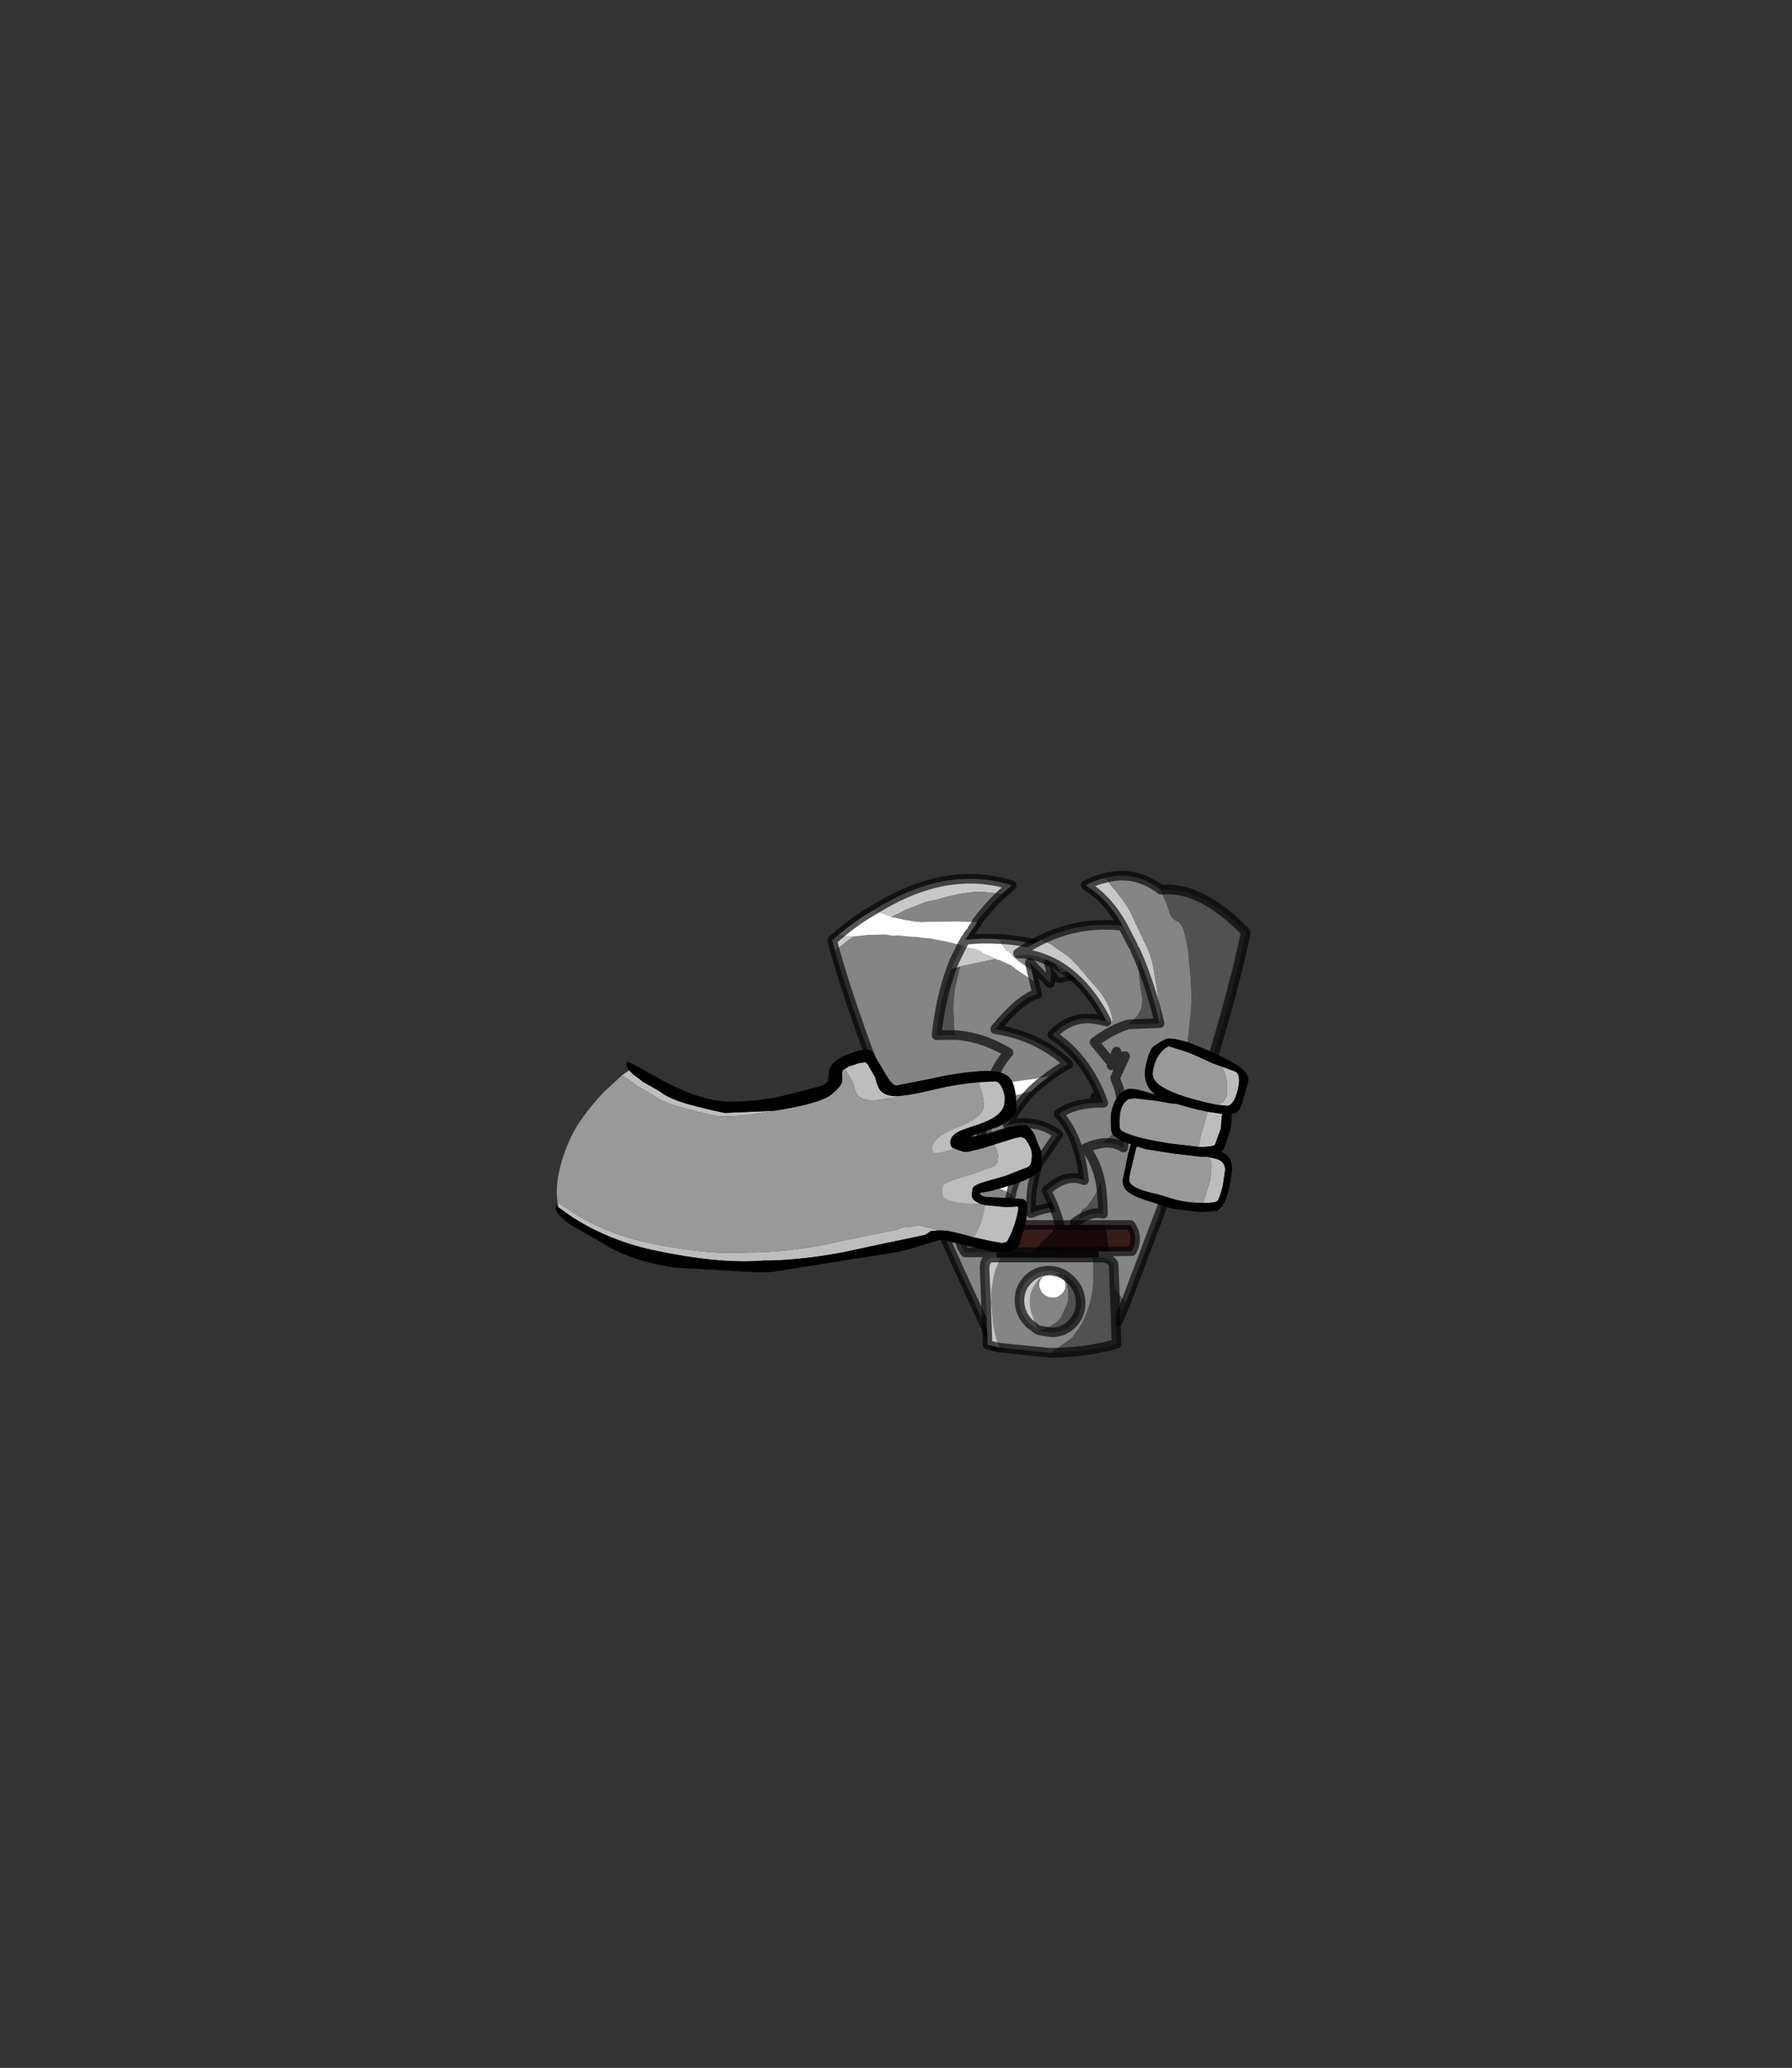 <?xml version="1.0" encoding="UTF-8" standalone="no"?>
<svg xmlns:xlink="http://www.w3.org/1999/xlink" height="531.5px" width="460.6px" xmlns="http://www.w3.org/2000/svg">
  <rect width="100%" height="100%" fill="#333333" stroke="none"/>
  <g transform="matrix(1.0, 0.0, 0.0, 1.0, 193.65, 334.05)">
    <use height="76.1" transform="matrix(1.644, 0.0, 0.066, 1.644, 18.329, -110.204)" width="66.2" xlink:href="#sprite0"/>
    <use height="60.1" transform="matrix(1.0, 0.0, 0.0, 1.0, -50.9, -67.15)" width="178.1" xlink:href="#shape1"/>
  </g>
  <defs>
    <g id="sprite0" transform="matrix(1.0, 0.0, 0.0, 1.0, -21.75, 30.9)">
      <use height="76.1" transform="matrix(1.0, 0.0, 0.0, 1.0, 21.75, -30.9)" width="66.2" xlink:href="#shape0"/>
    </g>
    <g id="shape0" transform="matrix(1.0, 0.0, 0.0, 1.0, -21.75, 30.9)">
      <path d="M49.25 -27.25 L47.65 -27.5 45.65 -27.65 44.5 -27.55 42.65 -27.3 41.15 -26.95 39.95 -26.65 38.65 -26.3 37.35 -26.05 36.35 -25.65 34.3 -24.85 33.75 -24.6 31.9 -23.7 29.2 -24.8 Q40.8 -31.9 50.9 -28.65 L49.25 -27.25 M25.8 -20.65 L25.85 -20.6 25.05 -20.1 22.85 -18.4 22.5 -20.05 23.4 -20.8 25.8 -20.65 M40.9 -15.5 L41.4 -16.7 42.7 -19.15 42.75 -19.15 43.2 -18.9 43.25 -18.95 43.4 -18.85 43.45 -18.85 Q44.6 -18.9 45.75 -18.2 L45.75 -18.1 45.8 -18.1 48.35 -16.95 Q47.85 -17.2 47.1 -16.95 L46.05 -16.75 42.3 -15.95 41.95 -15.8 41.55 -15.75 40.9 -15.5 M61.4 -14.9 L58.25 -16.3 57.35 -16.7 55.3 -17.35 53.5 -17.7 53.0 -17.7 52.55 -17.75 52.1 -17.7 50.9 -17.45 50.5 -17.7 50.0 -18.4 49.75 -18.35 49.7 -18.45 Q49.05 -19.2 48.55 -20.25 56.9 -19.85 64.4 -14.95 L62.6 -14.95 61.4 -14.9" fill="#c8c8c8" fill-rule="evenodd" stroke="none"/>
      <path d="M31.9 -23.7 L33.75 -24.6 34.3 -24.85 36.35 -25.65 37.35 -26.05 38.65 -26.3 39.95 -26.65 41.15 -26.95 42.65 -27.3 44.5 -27.55 45.65 -27.65 47.65 -27.5 49.25 -27.25 Q47.1 -25.3 45.2 -22.9 L45.2 -22.75 45.15 -22.9 42.05 -23.0 37.75 -22.95 36.5 -22.9 35.45 -23.0 33.95 -23.25 31.9 -23.7 M25.8 -20.65 L25.95 -20.65 28.2 -20.9 30.8 -20.95 32.05 -20.75 32.95 -20.8 34.25 -20.65 35.7 -20.55 36.95 -20.4 37.75 -20.35 41.0 -19.7 41.4 -19.6 41.75 -19.45 41.9 -19.5 42.4 -19.35 42.75 -19.25 42.7 -19.15 42.75 -19.25 43.2 -18.9 42.75 -19.15 42.7 -19.15 41.4 -16.7 40.9 -15.5 Q39.1 -11.1 38.2 -5.2 L41.0 -5.25 Q45.3 -5.0 49.35 -2.5 47.75 -0.8 46.65 1.65 47.75 -0.8 49.35 -2.5 45.3 -5.0 41.0 -5.25 L41.0 -6.65 41.0 -7.7 Q40.9 -10.7 41.55 -13.25 L42.3 -15.95 46.05 -16.75 47.1 -16.95 Q47.85 -17.2 48.35 -16.95 L48.4 -17.0 50.35 -16.1 51.05 -15.5 53.45 -13.85 53.8 -13.6 54.2 -11.65 Q51.65 -11.05 47.4 -6.15 54.1 -5.1 58.65 -0.7 57.05 0.1 55.65 1.15 L53.2 1.6 49.95 2.05 48.4 2.15 Q47.4 2.25 46.65 1.65 L46.5 1.9 Q45.6 3.95 45.15 6.45 44.6 9.05 44.45 12.2 L41.2 11.2 37.95 10.15 Q36.3 9.55 33.65 7.8 L35.3 9.1 37.45 10.45 38.35 11.15 36.9 10.55 34.35 9.55 32.1 8.75 31.3 8.45 Q25.65 -7.0 22.85 -18.4 L25.05 -20.1 25.85 -20.6 25.8 -20.65 M50.5 -17.7 L50.9 -17.45 52.1 -17.7 52.55 -17.75 53.0 -17.7 53.5 -17.7 55.3 -17.35 57.35 -16.7 58.25 -16.3 61.4 -14.9 57.75 -14.15 56.2 -16.45 Q56.65 -15.2 56.35 -13.65 L56.25 -13.35 53.25 -16.55 53.45 -15.4 51.6 -16.7 50.5 -17.7 M52.65 3.55 Q50.3 5.9 48.75 8.8 53.45 7.85 56.6 10.3 L53.65 14.35 53.45 14.6 53.05 15.4 52.3 18.15 Q52.05 19.25 51.9 21.2 L51.8 22.6 53.1 22.15 Q56.2 21.2 58.6 22.2 56.3 25.9 55.65 29.7 L55.6 30.15 Q55.05 34.05 56.35 38.2 L56.45 38.6 56.2 38.9 54.6 40.15 Q50.3 43.15 45.3 43.3 39.55 30.05 35.15 18.65 37.1 17.55 39.25 17.55 L41.45 17.5 Q43.6 17.55 45.75 18.3 47.25 18.75 48.8 19.55 L48.9 19.6 Q48.1 22.25 48.1 25.55 L49.75 25.4 49.45 23.8 Q49.05 21.45 48.95 19.2 49.8 16.6 51.3 14.65 48.85 13.6 46.55 14.15 L46.2 9.85 46.2 7.85 46.3 5.7 Q46.8 5.35 47.3 5.1 48.85 4.3 50.6 4.1 L52.65 3.55 M45.75 -18.2 L45.8 -18.1 45.75 -18.1 45.75 -18.2 M52.15 30.15 Q52.5 28.15 53.2 26.45 L52.05 26.0 49.75 25.4 52.05 26.0 53.2 26.45 Q52.5 28.15 52.15 30.15 51.75 32.4 51.75 34.95 52.45 36.35 53.7 37.8 L53.75 37.9 52.7 31.95 52.15 30.15 M54.6 40.15 L53.7 37.8 54.6 40.15" fill="#858585" fill-rule="evenodd" stroke="none"/>
      <path d="M29.2 -24.8 L31.9 -23.7 33.95 -23.25 35.45 -23.0 36.5 -22.9 37.75 -22.95 42.05 -23.0 45.15 -22.9 45.2 -22.75 44.45 -21.75 44.05 -21.2 43.8 -20.85 43.3 -20.15 42.75 -19.25 43.3 -20.15 43.55 -20.15 Q46.0 -20.4 48.35 -20.25 L48.55 -20.25 Q49.05 -19.2 49.7 -18.45 L49.75 -18.35 50.0 -18.4 50.5 -17.7 51.6 -16.7 53.45 -15.4 53.8 -13.6 53.45 -13.85 51.05 -15.5 50.35 -16.1 48.4 -17.0 48.35 -16.95 45.8 -18.1 45.75 -18.2 Q44.6 -18.9 43.45 -18.85 L43.4 -18.85 43.25 -18.95 43.2 -18.9 42.75 -19.25 42.4 -19.35 41.9 -19.5 41.75 -19.45 41.4 -19.6 41.0 -19.7 37.75 -20.35 36.95 -20.4 35.7 -20.55 34.25 -20.65 32.95 -20.8 32.05 -20.75 30.8 -20.95 28.2 -20.9 25.95 -20.65 25.8 -20.65 23.4 -20.8 Q26.3 -23.2 29.2 -24.8 M31.3 8.45 L32.1 8.75 34.35 9.55 36.9 10.55 38.35 11.15 37.45 10.45 35.3 9.1 33.65 7.8 Q36.3 9.55 37.95 10.15 L41.2 11.2 44.45 12.2 44.55 14.85 Q45.45 14.25 46.55 14.15 48.85 13.6 51.3 14.65 49.8 16.6 48.95 19.2 L48.9 19.6 48.8 19.55 Q47.25 18.75 45.75 18.3 43.6 17.55 41.45 17.5 L39.25 17.55 Q37.1 17.55 35.15 18.65 L31.3 8.45 M45.15 6.45 Q45.6 3.95 46.5 1.9 L46.65 1.65 Q47.4 2.25 48.4 2.15 L49.95 2.05 53.2 1.6 55.65 1.15 Q54.0 2.3 52.65 3.55 L50.6 4.1 Q48.85 4.3 47.3 5.1 46.8 5.35 46.3 5.7 L45.75 5.95 45.15 6.45" fill="#ffffff" fill-rule="evenodd" stroke="none"/>
      <path d="M44.45 12.2 Q44.6 9.05 45.15 6.45 L45.75 5.95 46.3 5.7 46.2 7.85 46.2 9.85 46.55 14.15 Q45.45 14.25 44.55 14.85 L44.45 12.2 M41.0 -5.25 L38.2 -5.2 Q39.1 -11.1 40.9 -15.5 L41.55 -15.75 41.95 -15.8 42.3 -15.95 41.55 -13.25 Q40.9 -10.7 41.0 -7.7 L41.0 -6.65 41.0 -5.25 M48.95 19.2 Q49.05 21.45 49.45 23.8 L49.75 25.4 48.1 25.55 Q48.1 22.25 48.9 19.6 L48.95 19.2 M52.15 30.15 L52.7 31.95 53.75 37.9 53.7 37.8 Q52.45 36.35 51.75 34.95 51.75 32.4 52.15 30.15" fill="#515151" fill-rule="evenodd" stroke="none"/>
      <path d="M49.25 -27.25 L50.9 -28.65 Q40.8 -31.9 29.2 -24.8 26.3 -23.2 23.4 -20.8 L22.5 -20.05 22.85 -18.4 Q25.65 -7.0 31.3 8.45 L35.15 18.65 Q39.55 30.05 45.3 43.3 50.3 43.15 54.6 40.15 L56.2 38.9 56.45 38.6 56.35 38.2 Q55.05 34.05 55.6 30.15 L55.65 29.7 Q56.3 25.9 58.6 22.2 56.2 21.2 53.1 22.15 L51.8 22.6 51.9 21.2 Q52.05 19.25 52.3 18.15 L53.05 15.4 53.45 14.6 M45.2 -22.75 L45.2 -22.9 Q47.1 -25.3 49.25 -27.25 M44.45 12.2 Q44.6 9.05 45.15 6.45 45.6 3.95 46.5 1.9 L46.65 1.65 Q47.75 -0.8 49.35 -2.5 45.3 -5.0 41.0 -5.25 L38.2 -5.2 Q39.1 -11.1 40.9 -15.5 L41.4 -16.7 42.7 -19.15 42.75 -19.25 43.3 -20.15 43.8 -20.85 44.05 -21.2 M44.45 -21.75 L45.2 -22.75 M53.45 -15.4 L53.25 -16.55 56.25 -13.35 56.35 -13.65 Q56.65 -15.2 56.2 -16.45 L57.75 -14.15 61.4 -14.9 62.6 -14.95 64.4 -14.95 Q56.9 -19.85 48.55 -20.25 M53.45 -15.4 L53.8 -13.6 54.2 -11.65 Q51.65 -11.05 47.4 -6.15 54.1 -5.1 58.65 -0.7 57.05 0.1 55.65 1.15 54.0 2.3 52.65 3.55 50.3 5.9 48.75 8.8 53.45 7.85 56.6 10.3 L53.65 14.35 M43.3 -20.15 L43.55 -20.15 Q46.0 -20.4 48.35 -20.25 M46.55 14.15 Q48.85 13.6 51.3 14.65 49.8 16.6 48.95 19.2 L48.9 19.6 Q48.1 22.25 48.1 25.55 L49.75 25.4 52.05 26.0 53.2 26.45 Q52.5 28.15 52.15 30.15 51.75 32.4 51.75 34.95 52.45 36.35 53.7 37.8 L54.6 40.15 M46.55 14.15 Q45.45 14.25 44.55 14.85 L44.45 12.2" fill="none" stroke="#000000" stroke-linecap="round" stroke-linejoin="round" stroke-opacity="0.663" stroke-width="1.5"/>
      <path d="M65.55 -29.8 L65.8 -29.45 66.0 -29.25 66.8 -28.15 67.05 -27.9 68.45 -25.95 69.2 -24.65 70.3 -22.1 71.5 -19.3 Q72.45 -17.3 72.65 -14.75 L72.8 -13.7 73.25 -9.6 Q73.25 -8.9 73.4 -8.25 L73.15 -7.1 Q72.05 -12.55 70.35 -17.15 L69.85 -18.4 69.8 -18.5 69.5 -19.15 68.0 -22.3 Q65.85 -26.5 62.45 -28.65 64.05 -29.5 65.55 -29.8 M64.85 -7.45 Q62.05 -13.5 57.5 -16.2 54.4 -17.95 51.45 -18.0 53.25 -19.2 55.1 -20.1 L55.75 -19.85 56.05 -19.7 Q56.7 -19.5 57.35 -18.9 L57.6 -18.75 58.8 -17.9 59.65 -17.2 61.8 -14.75 62.3 -14.1 64.15 -11.85 64.5 -11.3 64.8 -10.75 Q65.55 -9.5 65.8 -7.7 65.9 -7.25 65.35 -7.2 65.05 -7.3 64.85 -7.45" fill="#c8c8c8" fill-rule="evenodd" stroke="none"/>
      <path d="M73.15 -7.1 L73.4 -8.25 Q73.25 -8.9 73.25 -9.6 L72.8 -13.7 72.65 -14.75 Q72.45 -17.3 71.5 -19.3 L70.3 -22.1 69.2 -24.65 68.45 -25.95 67.05 -27.9 66.8 -28.15 66.0 -29.25 65.8 -29.45 65.55 -29.8 Q70.15 -31.05 74.15 -28.0 L74.15 -27.95 74.9 -26.0 75.3 -24.75 Q75.55 -23.5 76.4 -23.1 77.15 -22.8 77.5 -21.65 L78.0 -19.1 78.1 -17.8 78.3 -13.85 78.3 -10.85 78.1 -8.75 77.3 -3.3 76.9 -1.15 75.9 4.2 75.5 6.2 74.6 10.25 72.95 16.45 72.35 19.45 72.2 20.95 Q72.1 21.6 72.15 22.2 L66.1 36.65 64.45 34.4 61.95 31.55 61.5 31.1 59.55 29.5 Q59.45 26.35 58.65 24.1 L59.3 23.65 58.65 24.1 Q59.45 26.35 59.55 29.5 L58.5 28.65 57.6 27.95 56.6 27.25 Q56.4 23.15 54.4 19.1 57.6 16.3 60.35 17.45 59.95 10.7 56.8 7.1 59.4 5.3 63.85 5.35 L63.3 3.75 Q60.95 -2.15 56.3 -5.25 59.8 -8.8 64.35 -7.45 L64.55 -7.45 64.85 -7.35 64.85 -7.45 Q65.05 -7.3 65.35 -7.2 65.9 -7.25 65.8 -7.7 65.55 -9.5 64.8 -10.75 L64.5 -11.3 64.15 -11.85 62.3 -14.1 61.8 -14.75 59.65 -17.2 58.8 -17.9 57.6 -18.75 57.35 -18.9 Q56.7 -19.5 56.05 -19.7 L55.75 -19.85 55.1 -20.1 Q61.35 -23.1 68.0 -22.3 L69.5 -19.15 69.8 -18.5 69.85 -18.4 70.35 -17.15 70.3 -17.05 Q70.15 -14.05 70.55 -11.4 70.75 -10.4 70.25 -9.05 L69.7 -8.2 68.2 -6.9 73.15 -7.1 M65.0 -1.35 L62.85 -4.1 Q65.2 -5.8 67.45 -6.65 L67.9 -6.8 68.2 -6.9 67.9 -6.8 67.45 -6.65 Q65.2 -5.8 62.85 -4.1 L65.0 -1.35 M66.25 -2.65 L65.35 -0.5 Q66.45 -1.75 67.55 -1.95 L65.85 1.5 66.4 3.1 65.85 1.5 67.55 -1.95 Q66.45 -1.75 65.35 -0.5 L66.25 -2.65 M66.4 3.1 L66.3 6.15 66.25 6.9 Q66.1 8.15 65.55 9.35 65.0 10.7 64.0 11.2 L63.55 11.65 Q65.25 11.45 66.7 12.35 67.2 6.75 66.4 3.1 M59.3 23.65 Q61.4 22.3 63.1 22.7 63.2 20.0 62.9 17.75 L62.65 18.5 62.25 19.4 60.7 21.55 60.2 21.9 Q59.7 22.05 59.3 23.65 M63.55 11.65 Q62.1 11.85 60.8 12.45 62.4 14.6 62.9 17.75 62.4 14.6 60.8 12.45 62.1 11.85 63.55 11.65 M57.15 35.05 Q57.7 34.7 57.55 34.9 L57.25 35.0 57.2 35.1 57.15 35.05 57.25 35.0 57.15 35.05" fill="#858585" fill-rule="evenodd" stroke="none"/>
      <path d="M70.35 -17.15 Q72.05 -12.55 73.15 -7.1 L68.2 -6.9 69.7 -8.2 70.25 -9.05 Q70.75 -10.4 70.55 -11.4 70.15 -14.05 70.3 -17.05 L70.35 -17.15 M72.15 22.2 Q72.1 21.6 72.2 20.95 L72.35 19.45 72.95 16.45 74.6 10.25 75.5 6.2 75.9 4.2 76.9 -1.15 77.3 -3.3 78.1 -8.75 78.3 -10.85 78.3 -13.85 78.1 -17.8 78.0 -19.1 77.5 -21.65 Q77.15 -22.8 76.4 -23.1 75.55 -23.5 75.3 -24.75 L74.9 -26.0 74.15 -27.95 Q80.45 -28.6 87.2 -21.3 82.9 -4.05 72.15 22.2 M63.55 11.65 L64.0 11.2 Q65.0 10.7 65.55 9.35 66.1 8.15 66.25 6.9 L66.3 6.15 66.4 3.1 Q67.2 6.75 66.7 12.35 65.25 11.45 63.55 11.65 M62.9 17.75 Q63.2 20.0 63.1 22.7 61.4 22.3 59.3 23.65 59.7 22.05 60.2 21.9 L60.7 21.55 62.25 19.4 62.65 18.5 62.9 17.75 M59.55 29.5 L61.5 31.1 61.95 31.55 64.45 34.4 66.1 36.65 64.75 39.55 Q60.25 38.75 57.2 35.1 56.25 35.3 55.75 33.8 56.7 30.45 56.6 27.25 L57.6 27.95 58.5 28.65 59.55 29.5 59.55 31.8 57.15 35.05 59.55 31.8 59.55 29.5 M57.2 35.1 L57.25 35.0 57.55 34.9 Q57.7 34.7 57.15 35.05 L57.2 35.1" fill="#515151" fill-rule="evenodd" stroke="none"/>
      <path d="M65.55 -29.8 Q64.05 -29.5 62.45 -28.65 65.85 -26.5 68.0 -22.3 L69.5 -19.15 M69.8 -18.5 L69.85 -18.4 70.35 -17.15 Q72.05 -12.55 73.15 -7.1 L68.2 -6.9 67.9 -6.8 67.45 -6.65 Q65.2 -5.8 62.85 -4.1 L65.0 -1.35 M72.15 22.2 Q82.9 -4.05 87.2 -21.3 80.45 -28.6 74.15 -27.95 L74.15 -28.0 Q70.15 -31.05 65.55 -29.8 M55.1 -20.1 Q53.25 -19.2 51.45 -18.0 54.4 -17.95 57.5 -16.2 62.05 -13.5 64.85 -7.45 L64.85 -7.35 64.55 -7.45 64.35 -7.45 Q59.8 -8.8 56.3 -5.25 60.95 -2.15 63.3 3.75 L62.6 4.6 M55.1 -20.1 Q61.35 -23.1 68.0 -22.3 M66.4 3.1 L65.85 1.5 67.55 -1.95 Q66.45 -1.75 65.35 -0.5 L66.25 -2.65 M63.55 11.65 Q65.25 11.45 66.7 12.35 67.2 6.75 66.4 3.1 M56.6 27.25 Q56.4 23.15 54.4 19.1 57.6 16.3 60.35 17.45 59.95 10.7 56.8 7.1 59.4 5.3 63.85 5.35 L63.3 3.75 M59.3 23.65 Q61.4 22.3 63.1 22.7 63.2 20.0 62.9 17.75 62.4 14.6 60.8 12.45 62.1 11.85 63.55 11.65 M59.3 23.65 L58.65 24.1 Q59.45 26.35 59.55 29.5 L59.55 31.8 57.15 35.05 Q57.7 34.7 57.55 34.9 L57.25 35.0 57.2 35.1 Q60.25 38.75 64.75 39.55 L66.1 36.65 72.15 22.2 M57.2 35.1 Q56.25 35.3 55.75 33.8 56.7 30.45 56.6 27.25 M57.2 35.1 L57.15 35.05 57.25 35.0" fill="none" stroke="#000000" stroke-linecap="round" stroke-linejoin="round" stroke-opacity="0.663" stroke-width="1.5"/>
      <path d="M63.35 24.45 L67.35 24.45 Q68.6 26.5 67.35 28.55 L63.9 28.6 63.65 25.5 63.35 24.45" fill="#381c1a" fill-rule="evenodd" stroke="none"/>
      <path d="M45.45 28.75 L41.3 28.75 Q39.8 26.5 41.3 24.45 L44.75 24.45 Q44.4 25.0 44.35 25.6 44.3 26.45 44.5 27.15 44.75 28.1 45.45 28.75" fill="#6e4947" fill-rule="evenodd" stroke="none"/>
      <path d="M46.25 28.75 L45.45 28.75 Q44.75 28.1 44.5 27.15 44.3 26.45 44.35 25.6 44.4 25.0 44.75 24.45 L55.65 24.45 55.0 25.55 54.65 25.9 52.2 28.35 51.85 28.7 46.25 28.75" fill="#381b1a" fill-rule="evenodd" stroke="none"/>
      <path d="M63.35 24.45 L63.65 25.5 63.9 28.6 62.15 28.6 51.85 28.7 52.2 28.35 54.65 25.9 55.0 25.55 55.65 24.45 63.35 24.45" fill="#1a0909" fill-rule="evenodd" stroke="none"/>
      <path d="M55.15 32.15 L55.45 32.25 Q55.9 32.45 56.4 32.8 56.9 33.2 56.8 34.1 56.6 35.25 55.25 35.8 53.85 36.0 53.0 34.95 L52.75 34.3 Q52.55 33.8 52.85 33.15 53.15 32.55 53.65 32.35 L53.75 32.25 54.0 32.15 54.1 32.15 Q54.5 32.0 55.15 32.15" fill="#ffffff" fill-rule="evenodd" stroke="none"/>
      <path d="M54.1 44.45 L46.15 43.65 46.1 43.65 46.1 43.6 45.65 42.3 45.35 41.0 45.2 39.8 45.1 37.35 45.0 36.7 45.1 35.15 45.2 34.6 45.25 34.3 45.65 32.3 Q45.95 31.4 46.4 30.45 L46.75 29.55 61.25 29.55 61.25 31.2 61.2 32.75 Q61.1 34.8 60.45 36.8 59.85 38.75 58.75 40.45 L57.6 41.95 57.65 42.0 57.6 42.0 56.55 42.75 56.0 43.15 55.55 43.45 54.1 44.45 M53.65 32.35 Q53.15 32.55 52.85 33.15 52.55 33.8 52.75 34.3 L53.0 34.95 Q53.85 36.0 55.25 35.8 56.6 35.25 56.8 34.1 56.9 33.2 56.4 32.8 55.9 32.45 55.45 32.25 L55.15 32.15 56.3 32.05 56.65 32.25 56.3 32.05 Q55.35 31.6 54.3 31.6 52.3 31.6 50.9 33.05 49.5 34.45 49.5 36.45 49.5 38.4 50.9 39.85 L52.1 40.8 51.45 38.7 Q51.05 37.55 51.1 36.5 51.1 35.45 51.6 34.5 L52.15 33.6 52.35 33.3 Q52.85 32.6 53.65 32.35 M54.1 32.15 L54.0 32.15 53.75 32.25 53.95 32.15 54.0 32.15 54.0 32.1 54.1 32.15 M52.45 40.95 L52.1 40.8 52.45 40.95 54.3 41.25 Q56.25 41.25 57.65 39.85 59.05 38.4 59.05 36.45 59.05 34.45 57.65 33.05 57.15 32.55 56.65 32.25 L56.95 33.1 57.2 34.75 Q57.25 35.85 56.95 36.8 L55.9 38.9 55.65 39.2 55.1 39.75 54.75 39.95 53.85 40.5 52.45 40.95" fill="#858585" fill-rule="evenodd" stroke="none"/>
      <path d="M46.1 43.65 L44.25 43.2 44.25 31.1 44.3 30.85 44.35 30.5 Q44.6 29.75 45.25 29.55 L46.2 29.55 46.75 29.55 46.4 30.45 Q45.95 31.4 45.65 32.3 L45.25 34.3 45.2 34.6 45.1 35.15 45.0 36.7 45.1 37.35 45.2 39.8 45.35 41.0 45.65 42.3 46.1 43.6 46.1 43.65 M55.15 32.15 Q54.5 32.0 54.1 32.15 L54.0 32.1 54.0 32.15 53.95 32.15 53.75 32.25 53.65 32.35 Q52.85 32.6 52.35 33.3 L52.15 33.6 51.6 34.5 Q51.1 35.45 51.1 36.5 51.05 37.55 51.45 38.7 L52.1 40.8 50.9 39.85 Q49.5 38.4 49.5 36.45 49.5 34.45 50.9 33.05 52.3 31.6 54.3 31.6 55.35 31.6 56.3 32.05 L55.15 32.15" fill="#c8c8c8" fill-rule="evenodd" stroke="none"/>
      <path d="M62.25 29.55 L63.05 29.55 63.85 29.9 63.9 29.9 64.4 30.45 64.45 30.6 64.45 33.05 64.45 33.15 64.4 43.05 Q60.0 44.25 55.55 44.4 L54.1 44.45 55.55 43.45 56.0 43.15 56.55 42.75 57.6 42.0 57.65 42.0 57.6 41.95 58.75 40.45 Q59.85 38.75 60.45 36.8 61.1 34.8 61.2 32.75 L61.25 31.2 61.25 29.55 62.25 29.55 M52.45 40.95 L53.85 40.5 54.75 39.95 55.1 39.75 55.65 39.2 55.9 38.9 56.95 36.8 Q57.25 35.85 57.2 34.75 L56.95 33.1 56.65 32.25 Q57.15 32.55 57.65 33.05 59.05 34.45 59.05 36.45 59.05 38.4 57.65 39.85 56.25 41.25 54.3 41.25 L52.45 40.95" fill="#515151" fill-rule="evenodd" stroke="none"/>
      <path d="M62.15 28.6 L62.25 29.55 61.25 29.55 46.75 29.55 46.2 29.55 46.25 28.75 51.85 28.7 62.15 28.6" fill="#1a1809" fill-rule="evenodd" stroke="none"/>
      <path d="M64.45 33.05 L64.8 33.15 64.45 33.15 64.45 33.05" fill="#b2b2b2" fill-rule="evenodd" stroke="none"/>
      <path d="M63.9 28.6 L67.35 28.55 Q68.6 26.5 67.35 24.45 L63.35 24.45 55.65 24.45 44.75 24.45 41.3 24.45 Q39.8 26.5 41.3 28.75 L45.45 28.75 46.25 28.75 46.2 29.55 45.25 29.55 Q44.6 29.75 44.35 30.5 L44.3 30.85 44.25 31.1 44.25 43.2 46.1 43.65 46.15 43.65 54.1 44.45 55.55 44.4 Q60.0 44.25 64.4 43.05 L64.45 33.15 64.45 33.05 64.45 30.6 64.4 30.45 63.9 29.9 63.85 29.9 63.05 29.55 62.25 29.55 62.15 28.6 51.85 28.7 46.25 28.75 M63.9 28.6 L62.15 28.6 M52.1 40.8 L52.45 40.95 54.3 41.25 Q56.25 41.25 57.65 39.85 59.05 38.4 59.05 36.45 59.05 34.45 57.65 33.05 57.15 32.55 56.65 32.25 L56.3 32.05 Q55.35 31.6 54.3 31.6 52.3 31.6 50.9 33.05 49.5 34.45 49.5 36.45 49.5 38.4 50.9 39.85 L52.1 40.8 M46.75 29.55 L46.2 29.55 M46.75 29.55 L61.25 29.55 62.25 29.55" fill="none" stroke="#000000" stroke-linecap="round" stroke-linejoin="round" stroke-opacity="0.663" stroke-width="1.5"/>
    </g>
    <g id="shape1" transform="matrix(1.0, 0.0, 0.0, 1.0, 50.9, 67.95)">
      <path d="M51.55 -39.65 Q48.0 -38.6 46.95 -38.6 L46.55 -38.6 46.3 -38.7 46.25 -38.7 46.1 -39.7 Q46.2 -42.6 52.65 -45.15 59.1 -47.6 59.2 -50.75 59.25 -52.6 58.15 -56.05 L57.95 -56.65 58.9 -56.75 62.2 -56.9 Q63.15 -56.85 64.0 -55.0 64.6 -53.45 64.6 -52.5 L64.55 -51.7 Q64.5 -49.5 62.15 -47.85 60.45 -46.7 57.6 -45.75 53.8 -44.55 52.75 -44.0 50.6 -42.9 50.6 -41.2 50.6 -40.25 51.2 -39.8 L51.55 -39.65 M38.0 -53.2 Q32.8 -52.05 30.7 -52.0 27.6 -52.05 26.55 -53.7 26.05 -54.7 25.6 -56.55 L24.15 -59.1 23.8 -59.7 23.75 -59.7 23.4 -60.05 24.45 -60.7 27.1 -61.6 28.5 -61.8 28.85 -61.8 29.35 -61.3 29.4 -61.3 29.75 -60.65 31.3 -57.95 Q31.8 -55.95 32.4 -54.9 33.55 -53.1 36.9 -53.1 L38.0 -53.2 M5.3 -49.35 L3.15 -48.95 Q-6.45 -47.35 -10.3 -48.2 -14.25 -49.0 -19.05 -50.35 -23.85 -51.75 -25.95 -53.45 -26.7 -54.0 -29.8 -55.65 L-31.45 -56.95 -32.15 -57.45 -33.85 -58.4 -31.95 -59.75 -30.8 -58.6 -30.05 -58.1 -28.3 -56.75 -24.15 -54.4 Q-21.85 -52.5 -16.75 -51.05 -11.6 -49.65 -7.35 -48.8 L5.3 -49.35 M-50.35 -25.85 L-46.85 -23.5 Q-37.85 -17.65 -26.6 -15.35 -13.0 -12.5 -3.7 -12.85 L-1.05 -12.95 0.65 -12.95 Q10.75 -13.25 20.7 -15.45 L25.8 -16.55 37.35 -18.9 Q38.2 -19.55 39.7 -19.45 L42.7 -19.9 44.35 -19.5 47.15 -18.75 47.65 -18.6 45.55 -18.4 44.2 -17.45 31.8 -14.85 26.25 -13.65 Q15.55 -11.25 4.6 -10.85 L2.8 -10.85 0.05 -10.7 Q-10.0 -10.25 -24.7 -13.3 -36.8 -15.75 -46.55 -22.0 L-50.15 -24.55 -50.25 -25.35 -50.35 -25.85 M56.15 -16.95 L56.75 -17.1 Q58.45 -19.95 59.2 -23.2 L59.5 -24.75 59.5 -25.1 64.75 -24.6 67.95 -24.75 68.05 -24.5 68.05 -23.85 67.7 -22.2 Q66.9 -18.7 65.15 -15.65 L63.85 -15.35 61.25 -15.8 59.9 -16.1 56.15 -16.95 M58.1 -25.5 L56.5 -25.5 Q52.65 -25.5 50.75 -26.2 50.0 -26.3 49.3 -26.85 48.5 -27.55 48.5 -28.15 48.45 -28.95 48.65 -29.45 L48.65 -29.75 Q48.6 -30.65 51.65 -31.55 L56.5 -33.0 59.7 -34.15 61.8 -34.9 Q62.8 -35.45 62.8 -36.95 L62.9 -37.65 Q62.85 -39.15 62.25 -40.05 L62.1 -40.5 62.0 -40.7 67.0 -42.25 68.8 -42.65 68.85 -42.5 69.0 -42.55 69.8 -42.2 70.15 -41.7 70.75 -40.8 70.95 -40.35 Q71.55 -39.4 71.6 -37.8 L71.5 -37.05 Q71.5 -35.4 70.45 -34.8 L68.15 -33.95 64.8 -32.65 59.55 -31.15 Q56.25 -30.15 56.3 -29.2 L56.3 -28.9 Q56.1 -28.35 56.15 -27.5 56.1 -26.85 57.05 -26.1 L58.1 -25.5 M120.3 -60.75 L123.7 -59.5 Q125.5 -58.8 124.5 -54.75 123.6 -51.05 121.95 -50.6 L119.0 -50.9 120.55 -51.45 Q121.6 -52.5 121.75 -53.65 L121.75 -56.05 Q121.75 -58.3 120.3 -60.75 M114.55 -40.05 Q114.55 -41.65 115.45 -44.65 L116.75 -49.1 120.6 -48.55 Q120.4 -48.15 120.35 -47.55 L120.15 -44.8 118.65 -40.65 Q118.05 -40.05 115.0 -40.05 L114.55 -40.05 M115.6 -25.65 L116.35 -28.05 117.5 -31.8 117.75 -34.95 Q117.75 -36.35 117.2 -37.4 L118.5 -37.1 Q121.25 -36.6 121.25 -34.15 L120.65 -30.0 Q119.75 -26.65 119.25 -26.15 118.65 -25.65 115.7 -25.65 L115.6 -25.65" fill="#bdbdbd" fill-rule="evenodd" stroke="none"/>
      <path d="M57.95 -56.65 L58.15 -56.05 Q59.25 -52.6 59.2 -50.75 59.1 -47.6 52.65 -45.15 46.2 -42.6 46.1 -39.7 L46.25 -38.7 46.3 -38.7 46.55 -38.6 46.95 -38.6 Q48.0 -38.6 51.55 -39.65 52.15 -39.4 53.8 -38.85 L54.05 -38.75 54.5 -38.75 Q55.9 -38.75 61.4 -40.5 L62.0 -40.7 62.1 -40.5 62.25 -40.05 Q62.85 -39.15 62.9 -37.65 L62.8 -36.95 Q62.8 -35.45 61.8 -34.9 L59.7 -34.15 56.5 -33.0 51.65 -31.55 Q48.6 -30.65 48.65 -29.75 L48.65 -29.45 Q48.45 -28.95 48.5 -28.15 48.5 -27.55 49.3 -26.85 50.0 -26.3 50.75 -26.2 52.65 -25.5 56.5 -25.5 L58.1 -25.5 58.6 -25.35 59.5 -25.1 59.5 -24.75 59.2 -23.2 Q58.45 -19.95 56.75 -17.1 L56.15 -16.95 54.75 -17.35 51.75 -18.1 50.0 -18.5 47.65 -18.6 47.15 -18.75 44.35 -19.5 42.7 -19.9 39.7 -19.45 Q38.2 -19.55 37.35 -18.9 L25.8 -16.55 20.7 -15.45 Q10.75 -13.25 0.65 -12.95 L-1.05 -12.95 -3.7 -12.85 Q-13.0 -12.5 -26.6 -15.35 -37.85 -17.65 -46.85 -23.5 L-50.35 -25.85 -50.55 -27.75 Q-50.6 -32.65 -48.75 -37.95 -47.1 -43.05 -44.2 -47.15 -41.55 -50.95 -38.3 -54.3 L-33.85 -58.4 -32.15 -57.45 -31.45 -56.95 -29.8 -55.65 Q-26.7 -54.0 -25.95 -53.45 -23.85 -51.75 -19.05 -50.35 -14.25 -49.0 -10.3 -48.2 -6.45 -47.35 3.15 -48.95 L5.3 -49.35 7.15 -49.65 Q17.45 -51.4 20.0 -53.5 22.65 -55.65 22.8 -56.95 L22.85 -57.6 22.8 -59.1 Q22.8 -59.6 23.1 -59.9 L23.4 -60.05 23.75 -59.7 23.8 -59.7 24.15 -59.1 25.6 -56.55 Q26.05 -54.7 26.55 -53.7 27.6 -52.05 30.7 -52.0 32.8 -52.05 38.0 -53.2 40.9 -53.45 47.1 -54.95 52.55 -56.25 57.95 -56.65 M120.3 -60.75 Q121.75 -58.3 121.75 -56.05 L121.75 -53.65 Q121.6 -52.5 120.55 -51.45 L119.0 -50.9 116.25 -51.5 Q105.35 -54.15 103.25 -57.1 102.5 -58.2 102.65 -59.15 102.75 -60.15 103.15 -61.45 L103.75 -63.0 104.9 -64.6 105.9 -65.45 106.25 -65.7 106.8 -65.9 110.7 -64.7 Q112.05 -64.35 117.7 -61.7 L120.3 -60.75 M114.55 -40.05 L107.4 -40.9 Q101.2 -41.85 98.0 -42.85 94.85 -43.8 94.3 -44.55 94.1 -44.8 94.1 -46.45 L94.2 -48.6 94.35 -49.2 Q94.7 -51.15 96.4 -52.35 L98.05 -52.55 103.65 -51.9 107.5 -51.2 108.65 -51.15 113.4 -49.85 116.75 -49.1 115.45 -44.65 Q114.55 -41.65 114.55 -40.05 M115.6 -25.65 Q111.45 -25.65 107.8 -26.7 L103.95 -27.9 Q100.8 -28.5 98.8 -29.4 96.6 -30.4 96.6 -31.45 96.6 -32.45 97.0 -34.05 L97.65 -36.75 98.3 -39.45 Q98.35 -39.9 98.7 -40.15 L101.0 -39.45 108.0 -38.35 115.0 -37.55 116.65 -37.55 117.2 -37.4 Q117.75 -36.35 117.75 -34.95 L117.5 -31.8 116.35 -28.05 115.6 -25.65" fill="#999999" fill-rule="evenodd" stroke="none"/>
      <path d="M51.55 -39.65 L51.2 -39.8 Q50.6 -40.25 50.6 -41.2 50.6 -42.9 52.75 -44.0 53.8 -44.55 57.6 -45.75 60.45 -46.7 62.15 -47.85 64.5 -49.5 64.55 -51.7 L64.6 -52.5 Q64.6 -53.45 64.0 -55.0 63.15 -56.85 62.2 -56.9 L58.9 -56.75 57.95 -56.65 Q52.55 -56.25 47.1 -54.95 40.9 -53.45 38.0 -53.2 L36.9 -53.1 Q33.55 -53.1 32.4 -54.9 31.8 -55.95 31.3 -57.95 L29.75 -60.65 29.4 -61.3 29.35 -61.3 28.85 -61.8 28.5 -61.8 27.1 -61.6 24.45 -60.7 23.4 -60.05 23.1 -59.9 Q22.8 -59.6 22.8 -59.1 L22.85 -57.6 22.8 -56.95 Q22.65 -55.65 20.0 -53.5 17.45 -51.4 7.15 -49.65 L5.3 -49.35 -7.35 -48.8 Q-11.6 -49.65 -16.75 -51.05 -21.85 -52.5 -24.15 -54.4 L-28.3 -56.75 -30.05 -58.1 -30.8 -58.6 -31.95 -59.75 Q-32.7 -60.7 -32.6 -61.8 L-32.2 -61.95 -29.45 -60.55 -28.95 -60.25 -22.95 -56.9 Q-12.9 -51.65 -5.85 -51.7 1.3 -51.75 7.0 -53.05 L14.45 -54.95 17.65 -55.8 Q18.7 -56.3 19.15 -56.95 L19.4 -59.2 19.4 -59.25 Q19.7 -62.45 25.5 -64.3 28.55 -65.35 30.05 -64.9 L30.1 -64.85 Q31.1 -64.5 31.25 -63.35 L33.6 -59.45 Q35.6 -55.85 36.7 -55.85 L45.1 -57.5 Q51.35 -58.95 56.55 -59.4 L56.9 -59.4 58.3 -59.55 Q64.15 -59.95 66.05 -57.65 67.55 -55.8 67.6 -50.05 67.6 -49.2 67.1 -48.4 L66.0 -47.2 65.65 -46.9 Q64.45 -45.95 62.75 -45.15 L59.2 -44.05 55.9 -42.75 55.85 -42.7 Q58.65 -42.95 61.3 -43.8 63.85 -44.75 66.35 -45.3 L66.55 -45.25 67.7 -45.55 67.75 -45.55 68.25 -45.7 68.95 -45.65 70.05 -45.65 70.3 -45.5 70.65 -45.3 71.25 -44.7 72.05 -43.65 72.25 -43.25 72.3 -43.15 72.45 -42.75 72.9 -41.5 74.05 -38.8 74.1 -36.9 Q74.15 -34.85 73.8 -34.3 73.0 -32.85 69.5 -31.4 67.75 -30.65 64.2 -29.6 59.95 -28.35 58.3 -28.3 L58.35 -27.9 Q58.8 -27.15 60.95 -27.15 L64.95 -26.95 65.5 -27.0 69.4 -26.65 Q70.2 -26.2 70.3 -25.5 L70.35 -23.85 Q70.25 -20.45 68.95 -17.2 L68.5 -15.65 Q68.0 -12.9 64.3 -12.85 L59.7 -13.5 55.3 -14.55 48.2 -16.25 43.9 -14.95 Q39.4 -13.55 37.3 -13.1 L31.8 -12.2 26.2 -11.35 4.65 -7.9 0.9 -7.85 -20.45 -9.05 Q-32.1 -10.85 -39.35 -15.7 L-45.45 -19.15 -46.6 -19.8 Q-49.1 -21.5 -50.1 -22.8 -50.85 -23.6 -50.9 -24.3 L-50.8 -25.0 -50.75 -25.05 -50.15 -24.55 -46.55 -22.0 Q-36.8 -15.75 -24.7 -13.3 -10.0 -10.25 0.05 -10.7 L2.8 -10.85 4.6 -10.85 Q15.55 -11.25 26.25 -13.65 L31.8 -14.85 44.2 -17.45 45.55 -18.4 47.65 -18.6 50.0 -18.5 51.75 -18.1 54.75 -17.35 56.15 -16.95 59.9 -16.1 61.25 -15.8 63.85 -15.35 65.15 -15.65 Q66.9 -18.7 67.7 -22.2 L68.05 -23.85 68.05 -24.5 67.95 -24.75 64.75 -24.6 59.5 -25.1 58.6 -25.35 58.1 -25.5 57.05 -26.1 Q56.1 -26.85 56.15 -27.5 56.1 -28.35 56.3 -28.9 L56.3 -29.2 Q56.25 -30.15 59.55 -31.15 L64.8 -32.65 68.15 -33.95 70.45 -34.8 Q71.5 -35.4 71.5 -37.05 L71.6 -37.8 Q71.55 -39.4 70.95 -40.35 L70.75 -40.8 70.15 -41.7 69.8 -42.2 69.0 -42.55 68.85 -42.5 68.8 -42.65 67.0 -42.25 62.0 -40.7 61.4 -40.5 Q55.9 -38.75 54.5 -38.75 L54.05 -38.75 53.8 -38.85 Q52.15 -39.4 51.55 -39.65 M127.15 -56.7 L126.45 -54.35 Q125.75 -51.45 125.15 -50.1 124.6 -49.0 123.65 -48.7 L122.85 -48.55 122.9 -48.2 122.9 -46.8 122.65 -44.65 121.75 -41.8 Q121.2 -39.8 120.3 -38.75 121.85 -38.2 122.55 -36.8 123.05 -35.85 123.05 -34.1 L122.65 -31.4 122.05 -28.4 Q120.85 -24.5 119.2 -23.65 L115.75 -23.35 114.7 -23.35 108.0 -24.1 100.55 -26.45 Q97.15 -27.6 95.85 -28.9 94.9 -29.9 94.9 -31.5 L96.15 -37.55 Q96.4 -38.9 97.0 -40.55 L97.05 -40.7 96.0 -41.1 Q92.85 -42.25 92.15 -43.6 91.85 -44.2 91.85 -46.4 L91.9 -48.6 Q92.3 -50.9 93.5 -52.85 94.2 -53.9 95.0 -54.3 95.65 -54.75 96.4 -55.0 98.2 -55.05 100.45 -54.35 L103.3 -53.5 Q99.65 -56.2 100.95 -61.5 L101.6 -63.85 102.4 -65.5 103.05 -66.05 Q104.65 -67.2 106.25 -67.9 L106.65 -67.95 108.4 -67.8 111.55 -67.05 116.95 -64.85 118.15 -64.3 Q125.45 -61.0 126.75 -58.85 127.4 -57.9 127.15 -56.7 M119.0 -50.9 L121.95 -50.6 Q123.6 -51.05 124.5 -54.75 125.5 -58.8 123.7 -59.5 L120.3 -60.75 117.7 -61.7 Q112.05 -64.35 110.7 -64.7 L106.8 -65.9 106.25 -65.7 105.9 -65.45 104.9 -64.6 103.75 -63.0 103.15 -61.45 Q102.75 -60.15 102.65 -59.15 102.5 -58.2 103.25 -57.1 105.35 -54.15 116.25 -51.5 L119.0 -50.9 M116.75 -49.1 L113.4 -49.85 108.65 -51.15 107.5 -51.2 103.65 -51.9 98.05 -52.55 96.4 -52.35 Q94.7 -51.15 94.35 -49.2 L94.2 -48.6 94.1 -46.45 Q94.1 -44.8 94.3 -44.55 94.85 -43.8 98.0 -42.85 101.2 -41.85 107.4 -40.9 L114.55 -40.05 115.0 -40.05 Q118.05 -40.05 118.65 -40.65 L120.15 -44.8 120.35 -47.55 Q120.4 -48.15 120.6 -48.55 L116.75 -49.1 M117.2 -37.4 L116.65 -37.55 115.0 -37.55 108.0 -38.35 101.0 -39.45 98.7 -40.15 Q98.35 -39.9 98.3 -39.45 L97.65 -36.75 97.0 -34.05 Q96.6 -32.45 96.6 -31.45 96.6 -30.4 98.8 -29.4 100.8 -28.5 103.95 -27.9 L107.8 -26.7 Q111.45 -25.65 115.6 -25.65 L115.7 -25.65 Q118.65 -25.65 119.25 -26.15 119.75 -26.65 120.65 -30.0 L121.25 -34.15 Q121.25 -36.6 118.5 -37.1 L117.2 -37.4" fill="#000000" fill-rule="evenodd" stroke="none"/>
    </g>
  </defs>
</svg>
